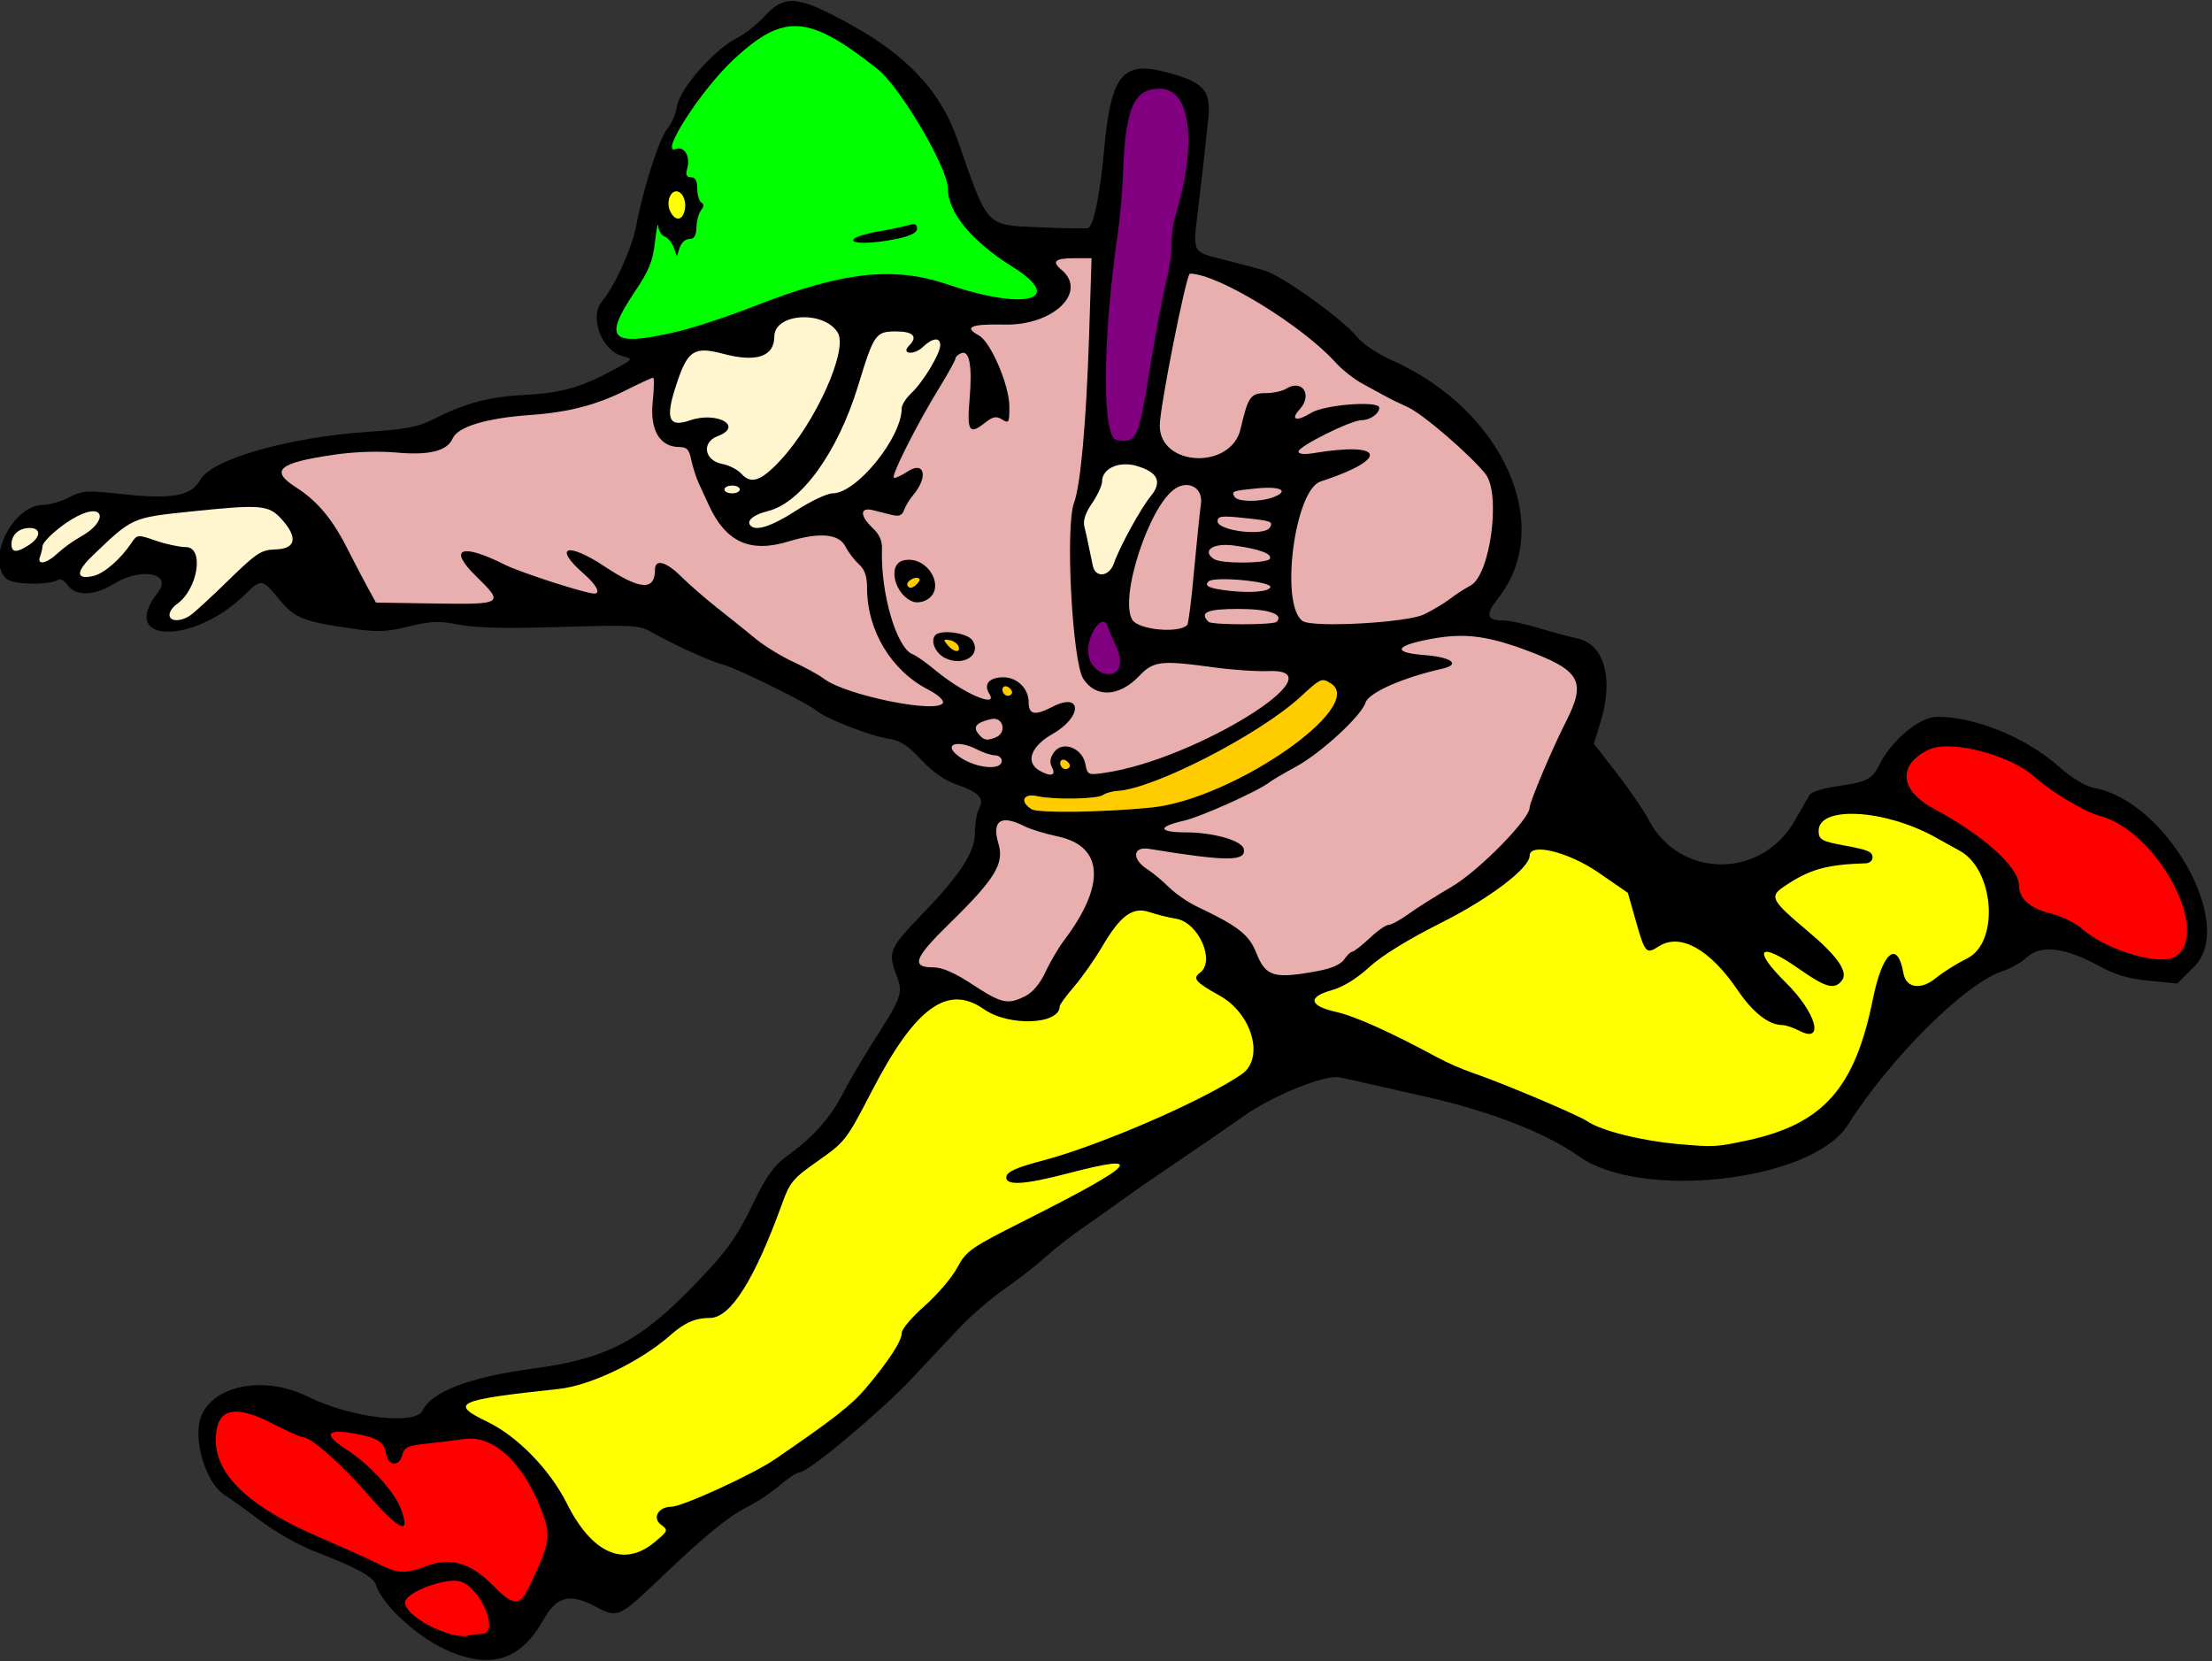 <?xml version="1.0" encoding="UTF-8" standalone="no"?>
<svg
   version="1.2"
   width="142.38mm"
   height="106.91mm"
   viewBox="0 0 14238 10691"
   preserveAspectRatio="xMidYMid"
   fill-rule="evenodd"
   stroke-width="28.222"
   stroke-linejoin="round"
   xml:space="preserve"
   id="svg2117"
   sodipodi:docname="Policeman2.svg"
   inkscape:version="1.2.2 (732a01da63, 2022-12-09, custom)"
   xmlns:inkscape="http://www.inkscape.org/namespaces/inkscape"
   xmlns:sodipodi="http://sodipodi.sourceforge.net/DTD/sodipodi-0.dtd"
   xmlns="http://www.w3.org/2000/svg"
   xmlns:svg="http://www.w3.org/2000/svg"
   xmlns:ooo="http://xml.openoffice.org/svg/export"><rect x="0" y="0" width="14238" height="10691" fill="#333333" stroke="none"/><sodipodi:namedview
   id="namedview2119"
   pagecolor="#ffffff"
   bordercolor="#000000"
   borderopacity="0.25"
   inkscape:showpageshadow="2"
   inkscape:pageopacity="0.0"
   inkscape:pagecheckerboard="0"
   inkscape:deskcolor="#d1d1d1"
   inkscape:document-units="mm"
   showgrid="false"
   inkscape:zoom="2.0491534"
   inkscape:cx="268.89153"
   inkscape:cy="202.27866"
   inkscape:window-width="1850"
   inkscape:window-height="1016"
   inkscape:window-x="0"
   inkscape:window-y="0"
   inkscape:window-maximized="1"
   inkscape:current-layer="layer5" />
 <defs
   class="ClipPathGroup"
   id="defs1800">
  <clipPath
   id="presentation_clip_path"
   clipPathUnits="userSpaceOnUse">
   <rect
   x="0"
   y="0"
   width="14238"
   height="10691"
   id="rect1794" />
  </clipPath>
  <clipPath
   id="presentation_clip_path_shrink"
   clipPathUnits="userSpaceOnUse">
   <rect
   x="14"
   y="10"
   width="14210"
   height="10670"
   id="rect1797" />
  </clipPath>
 </defs>
 <defs
   class="TextShapeIndex"
   id="defs1804">
  <g
   ooo:slide="id1"
   ooo:id-list="id3 id4 id5 id6 id7 id8 id9 id10 id11 id12 id13 id14 id15 id16 id17 id18 id19 id20 id21 id22 id23 id24 id25 id26 id27 id28 id29 id30 id31 id32 id33 id34 id35 id36 id37 id38 id39 id40"
   id="g1802" />
 </defs>
 <defs
   class="EmbeddedBulletChars"
   id="defs1836">
  <g
   id="bullet-char-template-57356"
   transform="scale(0,-0)">
   <path
   d="M 580,1141 L 1163,571 580,0 -4,571 580,1141 Z"
   id="path1806" />
  </g>
  <g
   id="bullet-char-template-57354"
   transform="scale(0,-0)">
   <path
   d="M 8,1128 L 1137,1128 1137,0 8,0 8,1128 Z"
   id="path1809" />
  </g>
  <g
   id="bullet-char-template-10146"
   transform="scale(0,-0)">
   <path
   d="M 174,0 L 602,739 174,1481 1456,739 174,0 Z M 1358,739 L 309,1346 659,739 1358,739 Z"
   id="path1812" />
  </g>
  <g
   id="bullet-char-template-10132"
   transform="scale(0,-0)">
   <path
   d="M 2015,739 L 1276,0 717,0 1260,543 174,543 174,936 1260,936 717,1481 1274,1481 2015,739 Z"
   id="path1815" />
  </g>
  <g
   id="bullet-char-template-10007"
   transform="scale(0,-0)">
   <path
   d="M 0,-2 C -7,14 -16,27 -25,37 L 356,567 C 262,823 215,952 215,954 215,979 228,992 255,992 264,992 276,990 289,987 310,991 331,999 354,1012 L 381,999 492,748 772,1049 836,1024 860,1049 C 881,1039 901,1025 922,1006 886,937 835,863 770,784 769,783 710,716 594,584 L 774,223 C 774,196 753,168 711,139 L 727,119 C 717,90 699,76 672,76 641,76 570,178 457,381 L 164,-76 C 142,-110 111,-127 72,-127 30,-127 9,-110 8,-76 1,-67 -2,-52 -2,-32 -2,-23 -1,-13 0,-2 Z"
   id="path1818" />
  </g>
  <g
   id="bullet-char-template-10004"
   transform="scale(0,-0)">
   <path
   d="M 285,-33 C 182,-33 111,30 74,156 52,228 41,333 41,471 41,549 55,616 82,672 116,743 169,778 240,778 293,778 328,747 346,684 L 369,508 C 377,444 397,411 428,410 L 1163,1116 C 1174,1127 1196,1133 1229,1133 1271,1133 1292,1118 1292,1087 L 1292,965 C 1292,929 1282,901 1262,881 L 442,47 C 390,-6 338,-33 285,-33 Z"
   id="path1821" />
  </g>
  <g
   id="bullet-char-template-9679"
   transform="scale(0,-0)">
   <path
   d="M 813,0 C 632,0 489,54 383,161 276,268 223,411 223,592 223,773 276,916 383,1023 489,1130 632,1184 813,1184 992,1184 1136,1130 1245,1023 1353,916 1407,772 1407,592 1407,412 1353,268 1245,161 1136,54 992,0 813,0 Z"
   id="path1824" />
  </g>
  <g
   id="bullet-char-template-8226"
   transform="scale(0,-0)">
   <path
   d="M 346,457 C 273,457 209,483 155,535 101,586 74,649 74,723 74,796 101,859 155,911 209,963 273,989 346,989 419,989 480,963 531,910 582,859 608,796 608,723 608,648 583,586 532,535 482,483 420,457 346,457 Z"
   id="path1827" />
  </g>
  <g
   id="bullet-char-template-8211"
   transform="scale(0,-0)">
   <path
   d="M -4,459 L 1135,459 1135,606 -4,606 -4,459 Z"
   id="path1830" />
  </g>
  <g
   id="bullet-char-template-61548"
   transform="scale(0,-0)">
   <path
   d="M 173,740 C 173,903 231,1043 346,1159 462,1274 601,1332 765,1332 928,1332 1067,1274 1183,1159 1299,1043 1357,903 1357,740 1357,577 1299,437 1183,322 1067,206 928,148 765,148 601,148 462,206 346,322 231,437 173,577 173,740 Z"
   id="path1833" />
  </g>
 </defs>
 
 <g
   inkscape:groupmode="layer"
   id="layer5"
   inkscape:label="Layer 1"><path
     fill="#000000"
     stroke="none"
     d="m 2898,10630 c -196,-80 -436,-296 -477,-428 -18,-55 -121,-112 -399,-219 -95,-36 -252,-125 -347,-197 -96,-72 -198,-145 -227,-163 -108,-67 -192,-298 -166,-460 39,-235 396,-325 698,-175 275,136 692,187 740,90 59,-122 303,-215 704,-269 476,-63 692,-174 1040,-534 219,-226 275,-305 395,-552 70,-145 125,-222 193,-272 182,-133 286,-247 370,-407 46,-89 135,-239 196,-335 192,-300 197,-315 149,-443 -52,-136 -38,-169 162,-375 250,-259 346,-405 346,-528 0,-60 12,-130 27,-158 36,-67 -1,-107 -145,-156 -75,-26 -154,-81 -228,-160 -87,-93 -135,-124 -212,-135 -116,-18 -404,-130 -459,-179 -53,-47 -520,-277 -607,-299 -79,-19 -319,-129 -457,-208 -79,-45 -119,-47 -587,-33 -349,11 -548,6 -654,-15 -129,-25 -178,-23 -323,12 -146,36 -201,37 -367,13 -314,-46 -367,-67 -467,-189 -108,-132 -115,-133 -219,-30 -332,326 -819,316 -561,-12 98,-125 -106,-166 -284,-56 -125,77 -245,81 -295,9 -20,-28 -48,-45 -62,-36 -59,36 -288,33 -332,-5 -22,-19 -36,-45 -43,-74 v -106 c 27,-140 148,-297 279,-297 39,0 113,-21 165,-48 86,-44 114,-46 344,-21 319,35 445,12 501,-92 73,-133 568,-274 1081,-309 243,-16 321,-31 421,-82 207,-104 354,-143 591,-156 234,-12 362,-49 573,-164 121,-66 122,-67 55,-84 -137,-34 -220,-254 -134,-355 80,-93 193,-344 219,-485 44,-236 150,-567 201,-625 26,-28 53,-94 62,-145 18,-112 238,-363 383,-437 53,-27 130,-87 173,-134 137,-151 217,-144 565,48 364,202 575,429 682,733 203,581 178,554 534,570 148,7 286,9 306,5 37,-7 77,-196 107,-513 43,-468 117,-563 388,-493 256,66 303,118 280,315 -9,84 -21,192 -26,240 -6,48 -23,195 -38,327 -35,288 -42,275 167,328 93,23 210,54 261,69 112,33 498,310 593,425 39,48 134,112 225,152 718,319 1053,1067 685,1532 -83,105 -75,143 30,143 40,0 143,22 228,48 86,26 199,56 252,68 176,38 236,262 147,545 l -41,132 150,193 c 82,107 172,238 200,292 198,386 729,390 945,8 41,-73 84,-147 95,-165 11,-17 87,-41 169,-53 204,-29 231,-43 284,-148 79,-154 257,-300 367,-300 245,0 567,131 779,317 90,79 173,130 232,141 468,87 913,880 645,1148 l -111,111 -180,-18 c -135,-13 -219,-38 -330,-99 -211,-115 -369,-134 -455,-54 -36,33 -106,74 -157,90 -239,76 -726,560 -999,992 -227,360 -1329,488 -1731,200 -207,-148 -579,-293 -986,-383 -102,-23 -253,-57 -335,-76 -82,-19 -179,-41 -217,-48 -94,-21 -436,118 -625,253 -83,59 -273,190 -423,291 -150,102 -315,216 -366,254 -52,38 -157,112 -235,166 -78,54 -186,138 -241,188 -55,50 -172,142 -261,204 -89,62 -219,173 -288,246 -69,73 -214,226 -321,341 -200,212 -662,598 -716,598 -16,0 -74,37 -127,83 -54,46 -148,109 -209,139 -129,66 -272,183 -584,481 -243,231 -255,236 -390,164 -170,-91 -254,-71 -341,84 -143,253 -327,316 -599,204 z"
     id="path1845"
     style="display:inline" /><g
     id="layer6"
     inkscape:label="shoes"
     style="display:inline;fill:#ff0000"><path
       fill="rgb(0,0,0)"
       stroke="none"
       d="m 3101,10515 c 120,0 -9,-304 -142,-338 -95,-24 -341,69 -351,132 -13,89 294,250 413,216 18,-5 54,-10 80,-10 z"
       id="path1852"
       style="fill:#ff0000" /><path
       fill="rgb(0,0,0)"
       stroke="none"
       d="m 3403,10218 c 131,-271 142,-328 96,-461 -115,-326 -317,-524 -507,-496 -56,8 -167,21 -245,30 -125,13 -145,23 -158,75 -19,75 -93,68 -104,-9 -11,-75 -53,-103 -193,-129 -195,-37 -216,3 -57,104 143,92 302,265 344,376 68,178 -5,147 -210,-89 -170,-195 -366,-369 -418,-369 -14,0 -101,-39 -193,-86 -254,-132 -369,-99 -369,105 0,228 223,435 679,630 124,53 282,124 351,158 147,73 179,75 334,19 157,-55 278,-17 426,133 124,127 166,128 224,9 z"
       id="path1859"
       style="fill:#ff0000" /><path
       fill="rgb(0,0,0)"
       stroke="none"
       d="m 14003,6156 c 234,-157 -123,-815 -493,-907 -92,-24 -310,-155 -418,-252 -156,-140 -538,-238 -676,-173 -205,98 -190,263 35,383 321,172 545,375 545,495 0,81 73,145 200,176 72,17 164,62 210,103 157,137 502,238 597,175 z"
       id="path1894"
       style="fill:#ff0000" /></g><g
     id="layer7"
     inkscape:label="pants"
     style="display:inline;fill:#ffff00"><path
       fill="rgb(42,96,153)"
       stroke="none"
       d="m 4217,9922 c 84,-70 85,-74 38,-109 -59,-44 -17,-116 67,-116 69,0 528,-210 667,-306 376,-258 491,-347 584,-457 147,-174 231,-303 231,-355 0,-25 66,-103 147,-174 81,-72 176,-182 210,-246 60,-111 84,-127 443,-308 718,-362 782,-434 268,-299 -285,75 -406,80 -394,19 6,-31 70,-59 231,-101 369,-97 1040,-388 1284,-557 148,-102 66,-391 -144,-506 -153,-85 -175,-110 -126,-146 102,-74 -7,-323 -152,-348 -51,-8 -129,-28 -173,-43 -107,-36 -187,22 -304,223 -48,81 -129,197 -180,256 -51,59 -93,117 -93,127 0,119 -327,132 -488,19 -235,-165 -445,-10 -727,538 -157,303 -167,316 -339,437 -163,114 -183,138 -233,277 -177,489 -332,735 -464,735 -94,0 -163,30 -254,110 -190,169 -513,325 -720,347 -662,71 -707,92 -456,213 191,93 399,306 507,521 164,328 371,418 570,249 z"
       id="path1866"
       style="fill:#ffff00" /><path
       fill="rgb(42,96,153)"
       stroke="none"
       d="m 11244,7340 c 491,-105 696,-335 812,-914 61,-301 158,-381 196,-162 17,97 115,110 213,27 40,-33 129,-89 199,-124 206,-104 173,-569 -49,-691 -33,-18 -106,-59 -164,-91 -325,-178 -745,-200 -745,-38 0,57 19,68 174,96 146,27 173,39 173,76 0,20 -19,36 -43,37 -257,8 -366,39 -533,154 -88,60 -73,88 155,279 200,168 268,268 222,324 -48,58 -104,42 -272,-76 -259,-182 -309,-133 -87,87 195,192 252,395 87,310 -39,-21 -90,-37 -111,-37 -85,0 -189,-81 -285,-223 -181,-267 -373,-373 -511,-282 -79,51 -87,42 -147,-170 l -50,-176 -193,-133 c -192,-131 -439,-191 -439,-106 0,80 -260,277 -574,434 -208,105 -378,209 -458,283 -82,75 -170,129 -243,149 -157,44 -144,101 31,140 120,27 348,129 649,292 61,33 161,77 223,98 199,68 680,271 744,314 92,62 352,126 593,147 222,19 236,18 433,-24 z"
       id="path1873"
       style="fill:#ffff00" /></g><g
     id="layer8"
     inkscape:label=" jacket"
     style="display:inline;fill:#e9afaf"><path
       fill="#2a6099"
       stroke="none"
       d="m 6601,6410 c 47,-24 95,-82 129,-155 29,-64 83,-155 119,-203 270,-357 255,-606 -41,-669 -81,-17 -179,-47 -215,-66 -151,-77 -211,-35 -166,114 38,128 -23,227 -319,516 -225,220 -246,279 -99,279 56,0 137,35 252,111 186,122 227,131 340,73 z"
       id="path1880"
       style="fill:#e9afaf" /><path
       fill="#2a6099"
       stroke="none"
       d="m 8484,6249 c 86,-16 146,-42 168,-74 19,-27 42,-50 52,-50 10,0 60,-39 111,-86 50,-48 106,-87 124,-87 17,0 75,-32 128,-70 53,-39 178,-117 277,-175 173,-101 502,-435 502,-510 0,-35 145,-379 233,-551 134,-264 96,-331 -265,-465 -263,-96 -409,-110 -643,-61 -197,41 -198,81 -2,96 174,13 236,60 114,88 -255,57 -474,154 -494,219 -27,85 -285,322 -445,410 -81,44 -159,90 -172,101 -73,57 -439,222 -552,248 -172,39 -166,74 12,75 178,0 363,53 374,107 16,81 -109,81 -610,-1 -105,-17 -113,65 -12,131 38,24 101,77 141,117 41,40 119,94 174,121 271,128 341,183 388,302 60,152 114,168 397,115 z"
       id="path1887"
       style="fill:#e9afaf" /><path
       fill="#2a6099"
       stroke="none"
       d="m 6772,4940 c -17,-33 -14,-61 12,-98 54,-77 181,-30 202,74 14,72 17,74 129,57 581,-85 1525,-673 1050,-654 -78,3 -237,-8 -353,-24 -339,-47 -388,-41 -479,55 -128,135 -279,143 -360,19 -71,-108 -117,-980 -60,-1132 42,-113 79,-516 97,-1073 l 16,-502 h -116 c -119,0 -142,21 -78,74 172,143 -52,360 -366,353 -217,-5 -266,16 -165,70 76,41 196,321 196,457 0,104 -3,111 -46,84 -39,-24 -59,-20 -115,24 -97,76 -113,50 -95,-155 18,-215 -1,-317 -54,-296 -20,8 -37,23 -37,34 0,11 -44,90 -97,177 -149,241 -326,592 -298,592 14,0 53,-19 88,-42 109,-71 133,37 34,153 -23,27 -49,71 -58,96 -13,35 -32,42 -78,31 -34,-8 -90,-22 -124,-31 -83,-20 -83,37 0,115 43,40 62,84 60,135 -10,284 94,639 198,678 22,8 90,56 151,107 177,146 401,242 342,147 -39,-62 -1,-106 91,-106 88,0 162,73 162,159 0,82 39,90 153,31 192,-99 195,64 2,174 -141,80 -178,182 -86,236 72,42 110,33 82,-19 z"
       id="path1908"
       sodipodi:insensitive="true"
       style="display:inline;fill:#e9afaf" /><path
       fill="#2a6099"
       stroke="none"
       d="m 6448,4896 c 0,-19 -20,-35 -44,-35 -24,0 -75,-17 -114,-37 -121,-63 -218,-38 -131,34 100,84 289,108 289,38 z"
       id="path1943"
       style="fill:#e9afaf" /><path
       fill="#2a6099"
       stroke="none"
       d="m 6408,4746 c 76,-29 50,-137 -29,-118 -95,22 -119,50 -81,95 35,42 52,46 110,23 z"
       id="path1957"
       style="display:inline;fill:#e9afaf" /><path
       fill="#2a6099"
       stroke="none"
       d="m 6070,4522 c 5,-17 -37,-54 -94,-83 -239,-122 -395,-381 -395,-655 0,-76 -15,-119 -53,-153 -28,-26 -68,-77 -87,-115 -42,-81 -166,-92 -367,-31 -246,75 -402,4 -511,-233 -16,-36 -45,-98 -64,-139 -19,-41 -41,-111 -50,-155 -13,-65 -28,-81 -76,-81 -125,0 -190,-108 -172,-287 9,-88 11,-159 3,-159 -8,0 -78,32 -156,71 -204,104 -384,151 -638,169 -280,20 -462,75 -496,150 -35,82 -152,111 -368,91 -111,-10 -270,-4 -393,14 -360,52 -418,101 -250,209 140,89 238,207 335,400 48,95 109,211 135,258 l 47,85 377,6 c 442,7 450,2 268,-175 -185,-181 -96,-216 186,-74 98,49 518,185 574,185 44,0 14,-56 -68,-128 -200,-175 -107,-207 137,-45 228,151 322,156 322,19 0,-71 72,-52 168,44 49,49 155,141 236,205 80,63 192,153 249,200 57,46 165,112 240,146 75,35 163,83 194,107 141,108 742,229 767,154 z"
       id="path1964"
       style="fill:#e9afaf" /><path
       fill="#2a6099"
       stroke="none"
       d="m 7642,4022 c 8,-9 28,-167 44,-351 17,-184 37,-376 44,-427 15,-100 -75,-156 -163,-101 -168,104 -366,708 -278,847 41,64 301,88 353,32 z"
       id="path1985"
       style="fill:#e9afaf" /><path
       fill="#2a6099"
       stroke="none"
       d="m 8217,4002 c 49,-49 -51,-83 -247,-83 -200,0 -252,22 -191,83 21,21 416,21 438,0 z"
       id="path1992"
       style="fill:#e9afaf" /><path
       fill="#2a6099"
       stroke="none"
       d="m 9164,3955 c 54,-26 128,-70 164,-97 36,-28 98,-69 138,-90 127,-69 196,-589 96,-717 -95,-121 -406,-389 -501,-431 -53,-24 -118,-55 -145,-71 -28,-15 -93,-51 -145,-79 -53,-28 -132,-90 -175,-138 -220,-242 -760,-571 -937,-571 -23,0 -194,860 -194,978 0,266 459,285 520,22 49,-210 64,-231 163,-231 47,0 107,-13 132,-29 102,-63 170,40 86,133 -63,69 -22,82 74,23 86,-53 438,-80 438,-33 0,38 -59,80 -113,80 -69,0 -407,168 -407,202 0,16 35,20 93,11 464,-78 496,36 49,182 -168,55 -263,797 -115,898 64,44 667,11 779,-42 z"
       id="path1999"
       style="display:inline;fill:#e9afaf" /><path
       fill="#2a6099"
       stroke="none"
       d="m 8177,3779 c 12,-37 -363,-72 -398,-37 -30,30 4,45 132,60 142,16 256,6 266,-23 z"
       id="path2013"
       style="fill:#e9afaf" /><path
       fill="#2a6099"
       stroke="none"
       d="m 7943,3511 c -135,-19 -212,34 -127,88 47,30 338,28 357,-2 19,-32 -65,-64 -230,-86 z"
       id="path2034"
       style="fill:#e9afaf" /><path
       fill="#2a6099"
       stroke="none"
       d="m 8173,3396 c 24,-40 12,-44 -170,-63 -142,-15 -166,-11 -166,22 0,61 300,98 336,41 z"
       id="path2048"
       style="fill:#e9afaf" /><path
       fill="#2a6099"
       stroke="none"
       d="m 8091,3143 c -160,16 -166,18 -144,55 21,33 164,34 249,2 106,-41 48,-72 -105,-57 z"
       id="path2062"
       style="fill:#e9afaf" /></g><path
     fill="#666666"
     stroke="none"
     d="m 7413,5197 c 519,-53 1382,-648 1156,-797 -61,-39 -65,-38 -201,87 -265,242 -940,589 -1174,603 -35,2 -78,14 -94,26 -36,27 -314,32 -423,8 -91,-21 -116,35 -37,84 42,26 466,20 773,-11 z"
     id="path1901"
     style="display:inline;fill:#ffcc00" /><g
     id="layer9"
     inkscape:label="buttons"
     style="display:inline"><path
       fill="#000000"
       stroke="none"
       d="m 6021,4087 c 39,-38 209,-13 239,35 59,94 -60,170 -177,113 -63,-31 -97,-112 -62,-148 z"
       id="path1915" /><path
       fill="#666666"
       stroke="none"
       d="m 6170,4160 c -6,-17 -32,-36 -57,-40 -41,-8 -43,-4 -14,31 39,47 85,53 71,9 z"
       id="path1922"
       style="fill:#ffcc00" /><path
       fill="#000000"
       stroke="none"
       d="m 5879,3873 c -121,-43 -169,-240 -65,-266 157,-39 285,185 146,256 -24,13 -61,17 -81,10 z"
       id="path1929"
       style="display:inline" /><path
       fill="#666666"
       stroke="none"
       d="m 5917,3725 c -22,-22 -92,19 -75,45 11,18 27,17 51,-3 20,-17 31,-35 24,-42 z"
       id="path1936"
       style="fill:#ffcc00" /><path
       fill="#666666"
       stroke="none"
       d="m 6873,4904 c -32,-32 -64,-7 -41,31 9,14 28,19 42,11 17,-11 17,-24 -1,-42 z"
       id="path1950"
       style="display:inline;fill:#ffcc00" /><path
       fill="#666666"
       stroke="none"
       d="m 6501,4431 c -32,-31 -64,-7 -41,31 9,15 28,20 42,12 17,-11 17,-25 -1,-43 z"
       id="path1971"
       style="display:inline;fill:#ffcc00" /></g><g
     id="layer10"
     inkscape:label="baton"
     style="display:inline;fill:#800080"><path
       fill="#443205"
       stroke="none"
       d="m 7206,4288 c 9,-29 0,-85 -22,-130 -21,-43 -44,-97 -51,-121 -35,-114 -154,72 -124,193 28,109 168,151 197,58 z"
       id="path1978"
       style="fill:#800080" /><path
       fill="#443205"
       stroke="none"
       d="m 7400,2381 c 38,-235 86,-488 105,-562 20,-74 36,-183 36,-241 0,-59 9,-139 22,-179 145,-475 104,-828 -97,-828 -170,0 -223,123 -238,558 -4,109 -19,276 -33,372 -100,688 -103,1320 -6,1332 128,17 137,-1 211,-452 z"
       id="path2083"
       style="fill:#800080" /></g><g
     id="layer4"
     inkscape:label="skin"
     style="display:inline"><path
       fill="#fff5ce"
       stroke="none"
       d="m 1228,3958 c 27,-19 138,-121 246,-227 178,-173 207,-192 298,-195 132,-3 148,-75 42,-193 -84,-94 -132,-98 -586,-51 -382,40 -375,37 -636,288 -107,103 -102,154 12,126 68,-17 171,-107 241,-210 38,-57 40,-57 159,-16 67,23 153,41 192,41 121,0 78,272 -58,367 -26,18 -47,49 -47,69 0,45 74,46 137,1 z"
       id="path2006" /><path
       fill="#fff5ce"
       stroke="none"
       d="m 7169,3628 c 37,-108 175,-359 239,-436 74,-90 45,-153 -90,-193 -113,-34 -224,15 -224,99 0,25 -29,88 -64,140 -44,63 -60,113 -50,152 8,32 21,88 28,126 8,37 19,93 26,124 16,81 104,73 135,-12 z"
       id="path2020" /><path
       fill="#fff5ce"
       stroke="none"
       d="m 371,3561 c 35,-33 101,-81 148,-107 177,-97 157,-223 -21,-132 -100,51 -225,160 -225,196 0,13 -7,42 -15,63 -23,59 40,48 113,-20 z"
       id="path2027" /><path
       fill="#fff5ce"
       stroke="none"
       d="m 187,3507 c 77,-51 79,-109 4,-109 -68,0 -117,43 -117,104 0,56 33,57 113,5 z"
       id="path2041" /><path
       fill="#fff5ce"
       stroke="none"
       d="m 5123,3287 c 95,-62 202,-112 237,-112 153,0 444,-358 444,-547 0,-22 28,-66 62,-98 76,-71 186,-254 186,-308 0,-54 -49,-49 -114,13 -57,53 -140,43 -87,-10 59,-59 28,-92 -84,-92 -131,0 -142,16 -245,354 -131,426 -367,752 -582,803 -82,20 -132,57 -114,86 29,48 132,17 297,-89 z"
       id="path2055" /><path
       fill="#fff5ce"
       stroke="none"
       d="m 4762,3150 c 0,-14 -22,-25 -49,-25 -28,0 -50,11 -50,25 0,14 22,25 50,25 27,0 49,-11 49,-25 z"
       id="path2069" /><path
       fill="#fff5ce"
       stroke="none"
       d="m 5022,2964 c 229,-246 439,-714 370,-824 -91,-145 -408,-124 -408,26 0,129 -116,168 -329,111 -185,-49 -228,-23 -298,188 -77,227 -56,289 82,241 176,-61 351,37 180,101 -105,40 -86,157 30,179 44,8 101,37 125,65 61,67 126,44 248,-87 z"
       id="path2076" /></g><g
     id="layer3"
     inkscape:label="helmet"
     style="display:inline"><path
       fill="#666666"
       stroke="none"
       d="m 4352,2136 c 109,-25 333,-99 496,-163 571,-224 901,-262 1253,-142 500,170 759,101 419,-112 -265,-165 -419,-352 -419,-506 0,-133 -307,-653 -453,-769 -443,-350 -600,-361 -920,-67 -211,194 -490,625 -377,582 52,-20 92,44 74,118 -13,49 -7,64 23,64 28,0 40,23 40,73 0,40 12,80 26,89 18,11 18,26 -1,49 -15,19 -29,68 -30,110 -2,55 -14,76 -46,76 -25,0 -52,25 -62,55 l -18,56 -20,-56 c -12,-31 -38,-63 -59,-71 -21,-8 -39,-38 -41,-67 -2,-30 -11,16 -21,101 -14,126 -38,185 -133,326 -203,303 -153,351 269,254 z"
       id="path2090"
       style="fill:#00ff00" /><path
       fill="#808080"
       stroke="none"
       d="m 5497,1537 c 14,-14 86,-36 160,-48 74,-13 160,-31 191,-40 40,-12 55,-6 55,22 0,26 -41,47 -125,65 -163,35 -315,36 -281,1 z"
       id="path2097"
       style="fill:#000000" /><path
       fill="#666666"
       stroke="none"
       d="m 4410,1335 c 4,-34 -9,-75 -29,-92 -54,-45 -103,50 -64,123 35,65 84,50 93,-31 z"
       id="path2104"
       style="display:inline;fill:#ffff00" /></g></g>
</svg>
